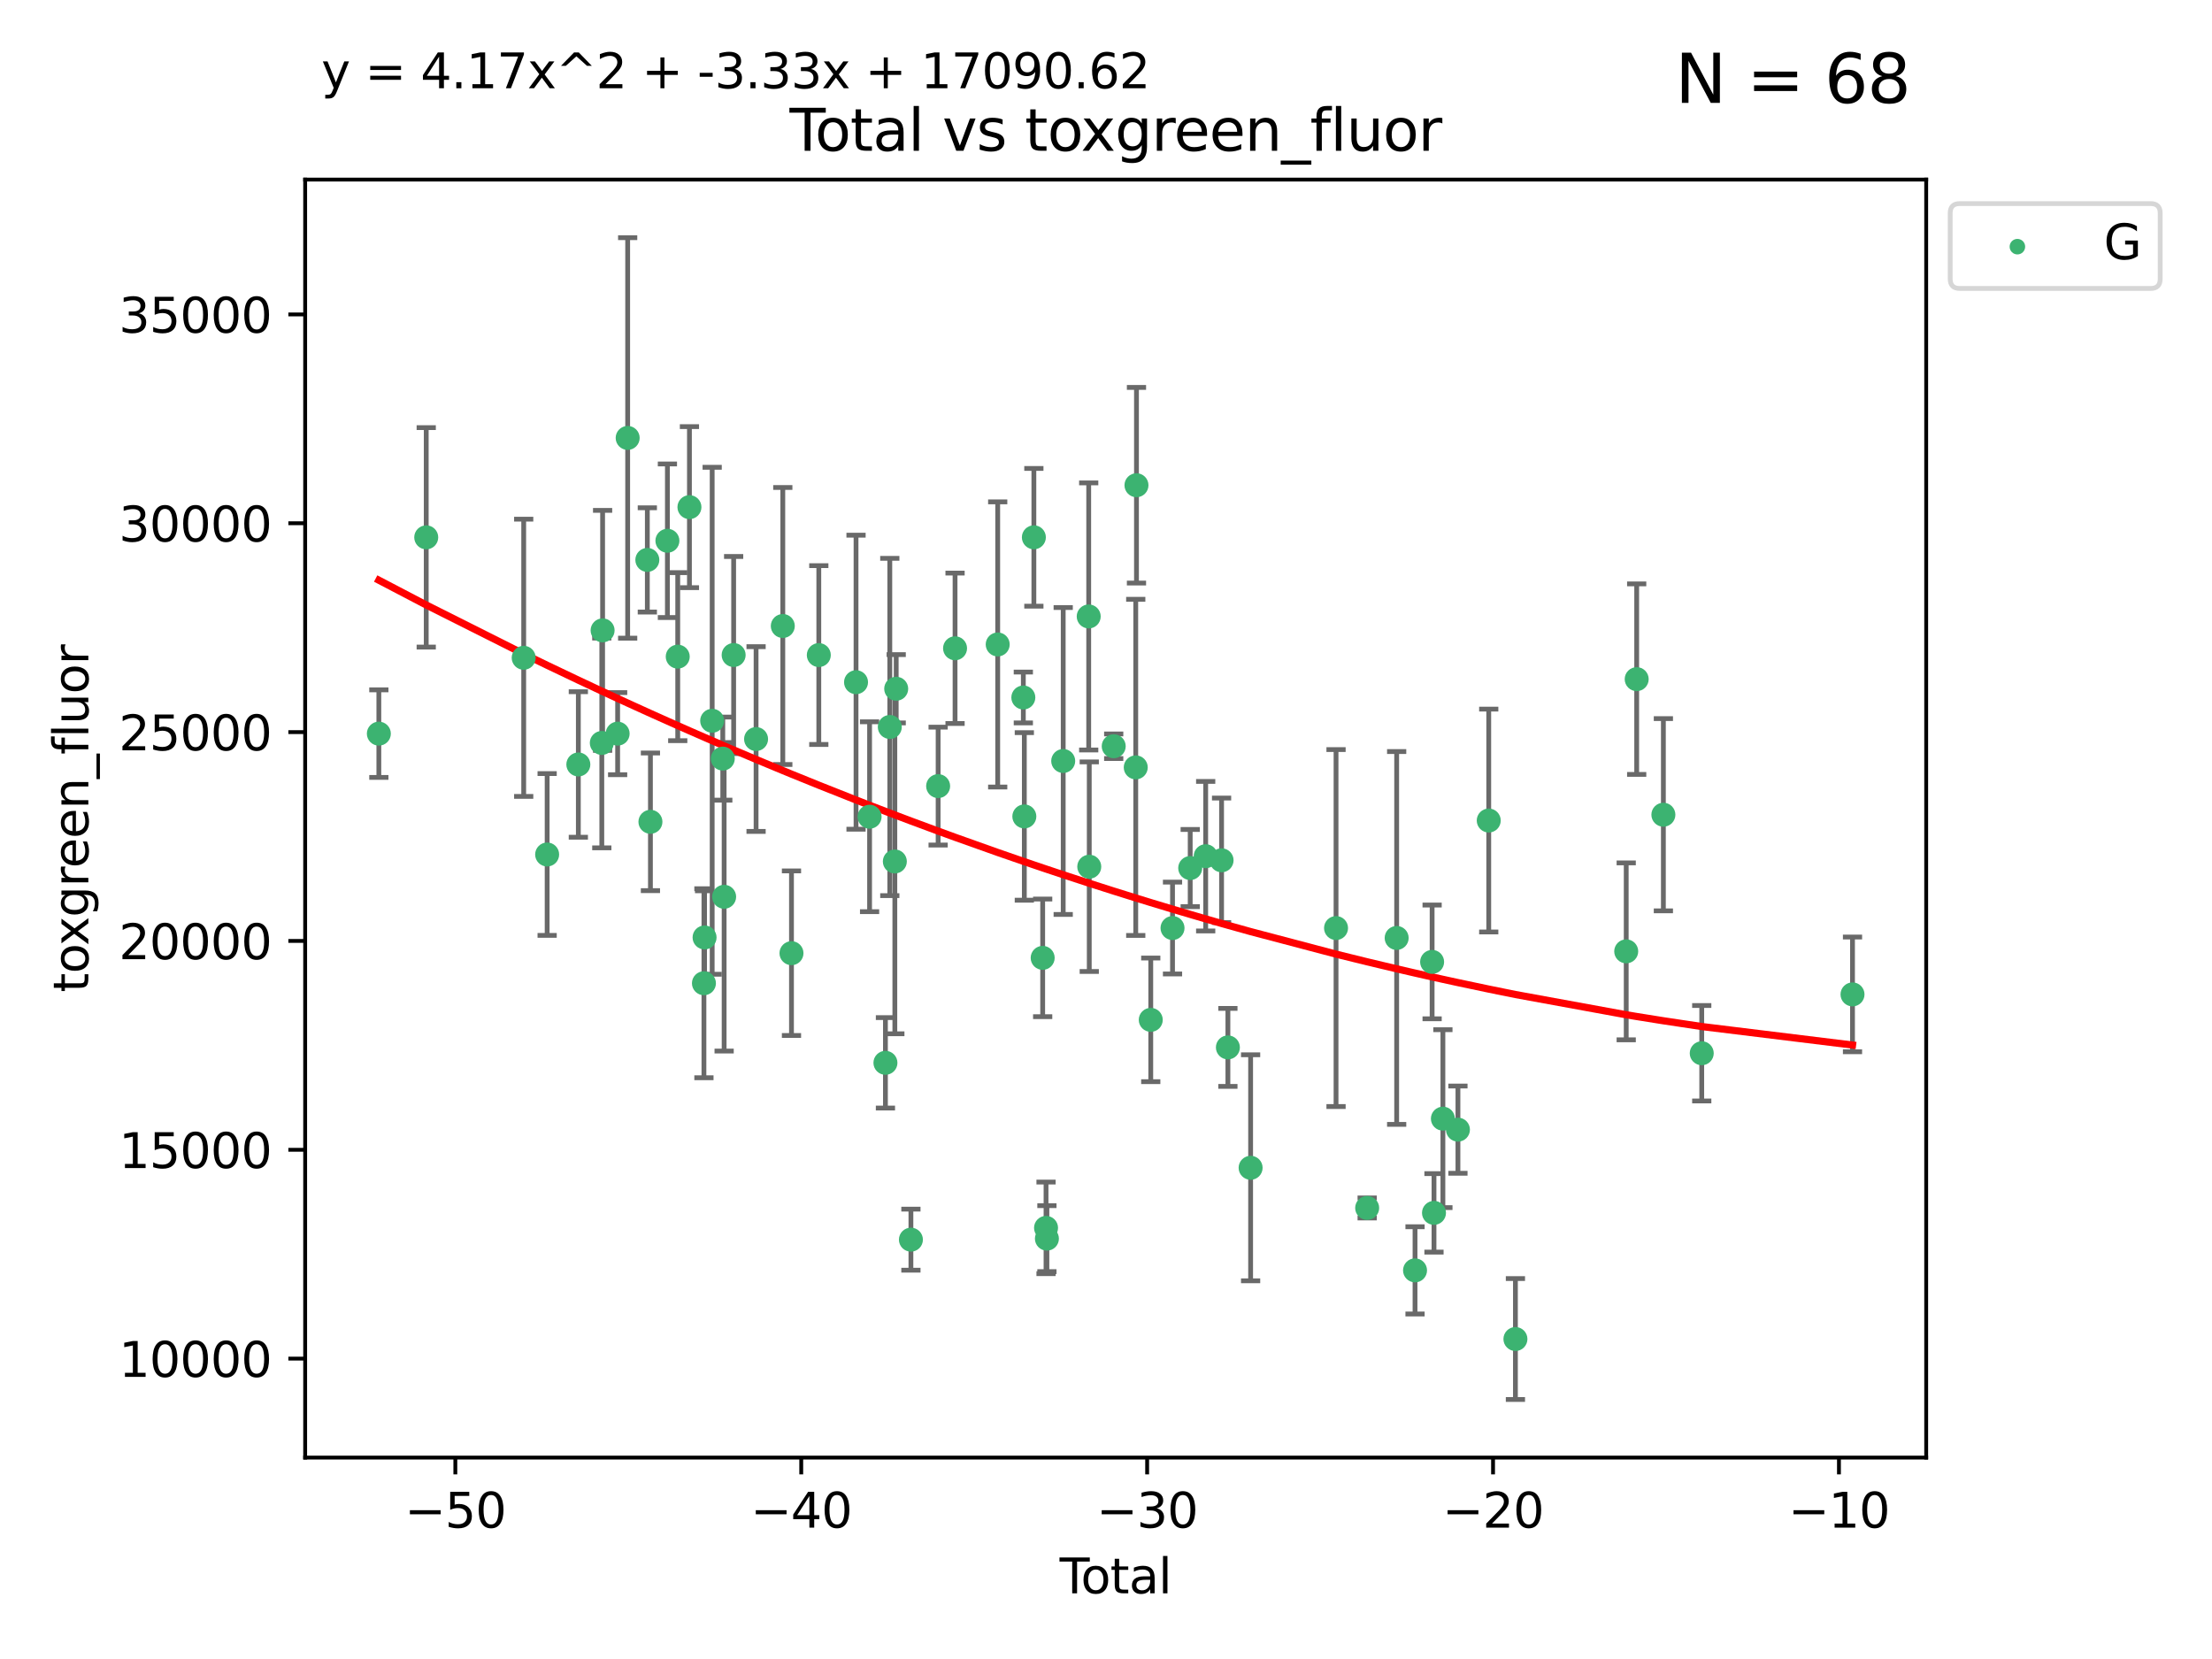 <?xml version="1.0" encoding="utf-8" standalone="no"?>
<!DOCTYPE svg PUBLIC "-//W3C//DTD SVG 1.1//EN"
  "http://www.w3.org/Graphics/SVG/1.1/DTD/svg11.dtd">
<svg xmlns:xlink="http://www.w3.org/1999/xlink" width="460.8pt" height="345.6pt" viewBox="0 0 460.8 345.6" xmlns="http://www.w3.org/2000/svg" version="1.1">
 <defs>
  <style type="text/css">*{stroke-linejoin: round; stroke-linecap: butt}</style>
 </defs>
 <g id="figure_1">
  <g id="patch_1">
   <path d="M 0 345.6 
L 460.8 345.6 
L 460.8 0 
L 0 0 
z
" style="fill: #ffffff"/>
  </g>
  <g id="axes_1">
   <g id="patch_2">
    <path d="M 63.571 303.64 
L 401.26 303.64 
L 401.26 37.411 
L 63.571 37.411 
z
" style="fill: #ffffff"/>
   </g>
   <g id="PathCollection_1">
    <defs>
     <path id="m694f8b6d75" d="M 0 1.118 
C 0.297 1.118 0.581 1 0.791 0.791 
C 1 0.581 1.118 0.297 1.118 0 
C 1.118 -0.297 1 -0.581 0.791 -0.791 
C 0.581 -1 0.297 -1.118 0 -1.118 
C -0.297 -1.118 -0.581 -1 -0.791 -0.791 
C -1 -0.581 -1.118 -0.297 -1.118 0 
C -1.118 0.297 -1 0.581 -0.791 0.791 
C -0.581 1 -0.297 1.118 0 1.118 
z
" style="stroke: #3cb371"/>
    </defs>
    <g clip-path="url(#pf1f7e734bf)">
     <use xlink:href="#m694f8b6d75" x="78.921" y="152.831" style="fill: #3cb371; stroke: #3cb371"/>
     <use xlink:href="#m694f8b6d75" x="88.792" y="111.94" style="fill: #3cb371; stroke: #3cb371"/>
     <use xlink:href="#m694f8b6d75" x="109.096" y="137.03" style="fill: #3cb371; stroke: #3cb371"/>
     <use xlink:href="#m694f8b6d75" x="113.98" y="178.006" style="fill: #3cb371; stroke: #3cb371"/>
     <use xlink:href="#m694f8b6d75" x="120.479" y="159.251" style="fill: #3cb371; stroke: #3cb371"/>
     <use xlink:href="#m694f8b6d75" x="125.367" y="154.77" style="fill: #3cb371; stroke: #3cb371"/>
     <use xlink:href="#m694f8b6d75" x="125.533" y="131.318" style="fill: #3cb371; stroke: #3cb371"/>
     <use xlink:href="#m694f8b6d75" x="128.664" y="152.833" style="fill: #3cb371; stroke: #3cb371"/>
     <use xlink:href="#m694f8b6d75" x="130.755" y="91.228" style="fill: #3cb371; stroke: #3cb371"/>
     <use xlink:href="#m694f8b6d75" x="134.852" y="116.64" style="fill: #3cb371; stroke: #3cb371"/>
     <use xlink:href="#m694f8b6d75" x="135.497" y="171.198" style="fill: #3cb371; stroke: #3cb371"/>
     <use xlink:href="#m694f8b6d75" x="139.033" y="112.649" style="fill: #3cb371; stroke: #3cb371"/>
     <use xlink:href="#m694f8b6d75" x="141.185" y="136.791" style="fill: #3cb371; stroke: #3cb371"/>
     <use xlink:href="#m694f8b6d75" x="143.623" y="105.646" style="fill: #3cb371; stroke: #3cb371"/>
     <use xlink:href="#m694f8b6d75" x="146.642" y="204.827" style="fill: #3cb371; stroke: #3cb371"/>
     <use xlink:href="#m694f8b6d75" x="146.775" y="195.289" style="fill: #3cb371; stroke: #3cb371"/>
     <use xlink:href="#m694f8b6d75" x="148.358" y="150.149" style="fill: #3cb371; stroke: #3cb371"/>
     <use xlink:href="#m694f8b6d75" x="150.568" y="158.032" style="fill: #3cb371; stroke: #3cb371"/>
     <use xlink:href="#m694f8b6d75" x="150.85" y="186.817" style="fill: #3cb371; stroke: #3cb371"/>
     <use xlink:href="#m694f8b6d75" x="152.831" y="136.453" style="fill: #3cb371; stroke: #3cb371"/>
     <use xlink:href="#m694f8b6d75" x="157.504" y="153.958" style="fill: #3cb371; stroke: #3cb371"/>
     <use xlink:href="#m694f8b6d75" x="163.072" y="130.407" style="fill: #3cb371; stroke: #3cb371"/>
     <use xlink:href="#m694f8b6d75" x="164.88" y="198.566" style="fill: #3cb371; stroke: #3cb371"/>
     <use xlink:href="#m694f8b6d75" x="170.572" y="136.462" style="fill: #3cb371; stroke: #3cb371"/>
     <use xlink:href="#m694f8b6d75" x="178.327" y="142.116" style="fill: #3cb371; stroke: #3cb371"/>
     <use xlink:href="#m694f8b6d75" x="181.15" y="170.14" style="fill: #3cb371; stroke: #3cb371"/>
     <use xlink:href="#m694f8b6d75" x="184.453" y="221.405" style="fill: #3cb371; stroke: #3cb371"/>
     <use xlink:href="#m694f8b6d75" x="185.362" y="151.442" style="fill: #3cb371; stroke: #3cb371"/>
     <use xlink:href="#m694f8b6d75" x="186.412" y="179.458" style="fill: #3cb371; stroke: #3cb371"/>
     <use xlink:href="#m694f8b6d75" x="186.695" y="143.48" style="fill: #3cb371; stroke: #3cb371"/>
     <use xlink:href="#m694f8b6d75" x="189.76" y="258.242" style="fill: #3cb371; stroke: #3cb371"/>
     <use xlink:href="#m694f8b6d75" x="195.43" y="163.76" style="fill: #3cb371; stroke: #3cb371"/>
     <use xlink:href="#m694f8b6d75" x="198.955" y="135.05" style="fill: #3cb371; stroke: #3cb371"/>
     <use xlink:href="#m694f8b6d75" x="207.84" y="134.25" style="fill: #3cb371; stroke: #3cb371"/>
     <use xlink:href="#m694f8b6d75" x="213.179" y="145.301" style="fill: #3cb371; stroke: #3cb371"/>
     <use xlink:href="#m694f8b6d75" x="213.387" y="170.076" style="fill: #3cb371; stroke: #3cb371"/>
     <use xlink:href="#m694f8b6d75" x="215.374" y="111.931" style="fill: #3cb371; stroke: #3cb371"/>
     <use xlink:href="#m694f8b6d75" x="217.208" y="199.54" style="fill: #3cb371; stroke: #3cb371"/>
     <use xlink:href="#m694f8b6d75" x="217.909" y="255.788" style="fill: #3cb371; stroke: #3cb371"/>
     <use xlink:href="#m694f8b6d75" x="218.09" y="258.032" style="fill: #3cb371; stroke: #3cb371"/>
     <use xlink:href="#m694f8b6d75" x="221.485" y="158.527" style="fill: #3cb371; stroke: #3cb371"/>
     <use xlink:href="#m694f8b6d75" x="226.798" y="128.416" style="fill: #3cb371; stroke: #3cb371"/>
     <use xlink:href="#m694f8b6d75" x="226.913" y="180.549" style="fill: #3cb371; stroke: #3cb371"/>
     <use xlink:href="#m694f8b6d75" x="232.007" y="155.454" style="fill: #3cb371; stroke: #3cb371"/>
     <use xlink:href="#m694f8b6d75" x="236.597" y="159.86" style="fill: #3cb371; stroke: #3cb371"/>
     <use xlink:href="#m694f8b6d75" x="236.748" y="101.083" style="fill: #3cb371; stroke: #3cb371"/>
     <use xlink:href="#m694f8b6d75" x="239.724" y="212.456" style="fill: #3cb371; stroke: #3cb371"/>
     <use xlink:href="#m694f8b6d75" x="244.258" y="193.327" style="fill: #3cb371; stroke: #3cb371"/>
     <use xlink:href="#m694f8b6d75" x="247.942" y="180.831" style="fill: #3cb371; stroke: #3cb371"/>
     <use xlink:href="#m694f8b6d75" x="251.167" y="178.361" style="fill: #3cb371; stroke: #3cb371"/>
     <use xlink:href="#m694f8b6d75" x="254.476" y="179.216" style="fill: #3cb371; stroke: #3cb371"/>
     <use xlink:href="#m694f8b6d75" x="255.793" y="218.193" style="fill: #3cb371; stroke: #3cb371"/>
     <use xlink:href="#m694f8b6d75" x="260.526" y="243.272" style="fill: #3cb371; stroke: #3cb371"/>
     <use xlink:href="#m694f8b6d75" x="278.321" y="193.331" style="fill: #3cb371; stroke: #3cb371"/>
     <use xlink:href="#m694f8b6d75" x="284.806" y="251.639" style="fill: #3cb371; stroke: #3cb371"/>
     <use xlink:href="#m694f8b6d75" x="290.95" y="195.393" style="fill: #3cb371; stroke: #3cb371"/>
     <use xlink:href="#m694f8b6d75" x="294.777" y="264.641" style="fill: #3cb371; stroke: #3cb371"/>
     <use xlink:href="#m694f8b6d75" x="298.336" y="200.382" style="fill: #3cb371; stroke: #3cb371"/>
     <use xlink:href="#m694f8b6d75" x="298.726" y="252.663" style="fill: #3cb371; stroke: #3cb371"/>
     <use xlink:href="#m694f8b6d75" x="300.582" y="233.036" style="fill: #3cb371; stroke: #3cb371"/>
     <use xlink:href="#m694f8b6d75" x="303.715" y="235.327" style="fill: #3cb371; stroke: #3cb371"/>
     <use xlink:href="#m694f8b6d75" x="310.132" y="170.931" style="fill: #3cb371; stroke: #3cb371"/>
     <use xlink:href="#m694f8b6d75" x="315.691" y="278.942" style="fill: #3cb371; stroke: #3cb371"/>
     <use xlink:href="#m694f8b6d75" x="338.77" y="198.183" style="fill: #3cb371; stroke: #3cb371"/>
     <use xlink:href="#m694f8b6d75" x="340.952" y="141.478" style="fill: #3cb371; stroke: #3cb371"/>
     <use xlink:href="#m694f8b6d75" x="346.513" y="169.722" style="fill: #3cb371; stroke: #3cb371"/>
     <use xlink:href="#m694f8b6d75" x="354.504" y="219.41" style="fill: #3cb371; stroke: #3cb371"/>
     <use xlink:href="#m694f8b6d75" x="385.911" y="207.151" style="fill: #3cb371; stroke: #3cb371"/>
    </g>
   </g>
   <g id="matplotlib.axis_1">
    <g id="xtick_1">
     <g id="line2d_1">
      <defs>
       <path id="mef0ccaebec" d="M 0 0 
L 0 3.5 
" style="stroke: #000000; stroke-width: 0.8"/>
      </defs>
      <g>
       <use xlink:href="#mef0ccaebec" x="94.856" y="303.64" style="stroke: #000000; stroke-width: 0.8"/>
      </g>
     </g>
     <g id="text_1">
      <!-- −50 -->
      <g transform="translate(84.304 318.238)scale(0.1 -0.1)">
       <defs>
        <path id="DejaVuSans-2212" d="M 678 2272 
L 4684 2272 
L 4684 1741 
L 678 1741 
L 678 2272 
z
" transform="scale(0.016)"/>
        <path id="DejaVuSans-35" d="M 691 4666 
L 3169 4666 
L 3169 4134 
L 1269 4134 
L 1269 2991 
Q 1406 3038 1543 3061 
Q 1681 3084 1819 3084 
Q 2600 3084 3056 2656 
Q 3513 2228 3513 1497 
Q 3513 744 3044 326 
Q 2575 -91 1722 -91 
Q 1428 -91 1123 -41 
Q 819 9 494 109 
L 494 744 
Q 775 591 1075 516 
Q 1375 441 1709 441 
Q 2250 441 2565 725 
Q 2881 1009 2881 1497 
Q 2881 1984 2565 2268 
Q 2250 2553 1709 2553 
Q 1456 2553 1204 2497 
Q 953 2441 691 2322 
L 691 4666 
z
" transform="scale(0.016)"/>
        <path id="DejaVuSans-30" d="M 2034 4250 
Q 1547 4250 1301 3770 
Q 1056 3291 1056 2328 
Q 1056 1369 1301 889 
Q 1547 409 2034 409 
Q 2525 409 2770 889 
Q 3016 1369 3016 2328 
Q 3016 3291 2770 3770 
Q 2525 4250 2034 4250 
z
M 2034 4750 
Q 2819 4750 3233 4129 
Q 3647 3509 3647 2328 
Q 3647 1150 3233 529 
Q 2819 -91 2034 -91 
Q 1250 -91 836 529 
Q 422 1150 422 2328 
Q 422 3509 836 4129 
Q 1250 4750 2034 4750 
z
" transform="scale(0.016)"/>
       </defs>
       <use xlink:href="#DejaVuSans-2212"/>
       <use xlink:href="#DejaVuSans-35" x="83.789"/>
       <use xlink:href="#DejaVuSans-30" x="147.412"/>
      </g>
     </g>
    </g>
    <g id="xtick_2">
     <g id="line2d_2">
      <g>
       <use xlink:href="#mef0ccaebec" x="166.914" y="303.64" style="stroke: #000000; stroke-width: 0.8"/>
      </g>
     </g>
     <g id="text_2">
      <!-- −40 -->
      <g transform="translate(156.361 318.238)scale(0.1 -0.1)">
       <defs>
        <path id="DejaVuSans-34" d="M 2419 4116 
L 825 1625 
L 2419 1625 
L 2419 4116 
z
M 2253 4666 
L 3047 4666 
L 3047 1625 
L 3713 1625 
L 3713 1100 
L 3047 1100 
L 3047 0 
L 2419 0 
L 2419 1100 
L 313 1100 
L 313 1709 
L 2253 4666 
z
" transform="scale(0.016)"/>
       </defs>
       <use xlink:href="#DejaVuSans-2212"/>
       <use xlink:href="#DejaVuSans-34" x="83.789"/>
       <use xlink:href="#DejaVuSans-30" x="147.412"/>
      </g>
     </g>
    </g>
    <g id="xtick_3">
     <g id="line2d_3">
      <g>
       <use xlink:href="#mef0ccaebec" x="238.971" y="303.64" style="stroke: #000000; stroke-width: 0.8"/>
      </g>
     </g>
     <g id="text_3">
      <!-- −30 -->
      <g transform="translate(228.419 318.238)scale(0.1 -0.1)">
       <defs>
        <path id="DejaVuSans-33" d="M 2597 2516 
Q 3050 2419 3304 2112 
Q 3559 1806 3559 1356 
Q 3559 666 3084 287 
Q 2609 -91 1734 -91 
Q 1441 -91 1130 -33 
Q 819 25 488 141 
L 488 750 
Q 750 597 1062 519 
Q 1375 441 1716 441 
Q 2309 441 2620 675 
Q 2931 909 2931 1356 
Q 2931 1769 2642 2001 
Q 2353 2234 1838 2234 
L 1294 2234 
L 1294 2753 
L 1863 2753 
Q 2328 2753 2575 2939 
Q 2822 3125 2822 3475 
Q 2822 3834 2567 4026 
Q 2313 4219 1838 4219 
Q 1578 4219 1281 4162 
Q 984 4106 628 3988 
L 628 4550 
Q 988 4650 1302 4700 
Q 1616 4750 1894 4750 
Q 2613 4750 3031 4423 
Q 3450 4097 3450 3541 
Q 3450 3153 3228 2886 
Q 3006 2619 2597 2516 
z
" transform="scale(0.016)"/>
       </defs>
       <use xlink:href="#DejaVuSans-2212"/>
       <use xlink:href="#DejaVuSans-33" x="83.789"/>
       <use xlink:href="#DejaVuSans-30" x="147.412"/>
      </g>
     </g>
    </g>
    <g id="xtick_4">
     <g id="line2d_4">
      <g>
       <use xlink:href="#mef0ccaebec" x="311.029" y="303.64" style="stroke: #000000; stroke-width: 0.8"/>
      </g>
     </g>
     <g id="text_4">
      <!-- −20 -->
      <g transform="translate(300.476 318.238)scale(0.1 -0.1)">
       <defs>
        <path id="DejaVuSans-32" d="M 1228 531 
L 3431 531 
L 3431 0 
L 469 0 
L 469 531 
Q 828 903 1448 1529 
Q 2069 2156 2228 2338 
Q 2531 2678 2651 2914 
Q 2772 3150 2772 3378 
Q 2772 3750 2511 3984 
Q 2250 4219 1831 4219 
Q 1534 4219 1204 4116 
Q 875 4013 500 3803 
L 500 4441 
Q 881 4594 1212 4672 
Q 1544 4750 1819 4750 
Q 2544 4750 2975 4387 
Q 3406 4025 3406 3419 
Q 3406 3131 3298 2873 
Q 3191 2616 2906 2266 
Q 2828 2175 2409 1742 
Q 1991 1309 1228 531 
z
" transform="scale(0.016)"/>
       </defs>
       <use xlink:href="#DejaVuSans-2212"/>
       <use xlink:href="#DejaVuSans-32" x="83.789"/>
       <use xlink:href="#DejaVuSans-30" x="147.412"/>
      </g>
     </g>
    </g>
    <g id="xtick_5">
     <g id="line2d_5">
      <g>
       <use xlink:href="#mef0ccaebec" x="383.086" y="303.64" style="stroke: #000000; stroke-width: 0.8"/>
      </g>
     </g>
     <g id="text_5">
      <!-- −10 -->
      <g transform="translate(372.534 318.238)scale(0.1 -0.1)">
       <defs>
        <path id="DejaVuSans-31" d="M 794 531 
L 1825 531 
L 1825 4091 
L 703 3866 
L 703 4441 
L 1819 4666 
L 2450 4666 
L 2450 531 
L 3481 531 
L 3481 0 
L 794 0 
L 794 531 
z
" transform="scale(0.016)"/>
       </defs>
       <use xlink:href="#DejaVuSans-2212"/>
       <use xlink:href="#DejaVuSans-31" x="83.789"/>
       <use xlink:href="#DejaVuSans-30" x="147.412"/>
      </g>
     </g>
    </g>
    <g id="text_6">
     <!-- Total -->
     <g transform="translate(220.739 331.917)scale(0.1 -0.1)">
      <defs>
       <path id="DejaVuSans-54" d="M -19 4666 
L 3928 4666 
L 3928 4134 
L 2272 4134 
L 2272 0 
L 1638 0 
L 1638 4134 
L -19 4134 
L -19 4666 
z
" transform="scale(0.016)"/>
       <path id="DejaVuSans-6f" d="M 1959 3097 
Q 1497 3097 1228 2736 
Q 959 2375 959 1747 
Q 959 1119 1226 758 
Q 1494 397 1959 397 
Q 2419 397 2687 759 
Q 2956 1122 2956 1747 
Q 2956 2369 2687 2733 
Q 2419 3097 1959 3097 
z
M 1959 3584 
Q 2709 3584 3137 3096 
Q 3566 2609 3566 1747 
Q 3566 888 3137 398 
Q 2709 -91 1959 -91 
Q 1206 -91 779 398 
Q 353 888 353 1747 
Q 353 2609 779 3096 
Q 1206 3584 1959 3584 
z
" transform="scale(0.016)"/>
       <path id="DejaVuSans-74" d="M 1172 4494 
L 1172 3500 
L 2356 3500 
L 2356 3053 
L 1172 3053 
L 1172 1153 
Q 1172 725 1289 603 
Q 1406 481 1766 481 
L 2356 481 
L 2356 0 
L 1766 0 
Q 1100 0 847 248 
Q 594 497 594 1153 
L 594 3053 
L 172 3053 
L 172 3500 
L 594 3500 
L 594 4494 
L 1172 4494 
z
" transform="scale(0.016)"/>
       <path id="DejaVuSans-61" d="M 2194 1759 
Q 1497 1759 1228 1600 
Q 959 1441 959 1056 
Q 959 750 1161 570 
Q 1363 391 1709 391 
Q 2188 391 2477 730 
Q 2766 1069 2766 1631 
L 2766 1759 
L 2194 1759 
z
M 3341 1997 
L 3341 0 
L 2766 0 
L 2766 531 
Q 2569 213 2275 61 
Q 1981 -91 1556 -91 
Q 1019 -91 701 211 
Q 384 513 384 1019 
Q 384 1609 779 1909 
Q 1175 2209 1959 2209 
L 2766 2209 
L 2766 2266 
Q 2766 2663 2505 2880 
Q 2244 3097 1772 3097 
Q 1472 3097 1187 3025 
Q 903 2953 641 2809 
L 641 3341 
Q 956 3463 1253 3523 
Q 1550 3584 1831 3584 
Q 2591 3584 2966 3190 
Q 3341 2797 3341 1997 
z
" transform="scale(0.016)"/>
       <path id="DejaVuSans-6c" d="M 603 4863 
L 1178 4863 
L 1178 0 
L 603 0 
L 603 4863 
z
" transform="scale(0.016)"/>
      </defs>
      <use xlink:href="#DejaVuSans-54"/>
      <use xlink:href="#DejaVuSans-6f" x="44.084"/>
      <use xlink:href="#DejaVuSans-74" x="105.266"/>
      <use xlink:href="#DejaVuSans-61" x="144.475"/>
      <use xlink:href="#DejaVuSans-6c" x="205.754"/>
     </g>
    </g>
   </g>
   <g id="matplotlib.axis_2">
    <g id="ytick_1">
     <g id="line2d_6">
      <defs>
       <path id="m1668cfda01" d="M 0 0 
L -3.5 0 
" style="stroke: #000000; stroke-width: 0.8"/>
      </defs>
      <g>
       <use xlink:href="#m1668cfda01" x="63.571" y="283.028" style="stroke: #000000; stroke-width: 0.8"/>
      </g>
     </g>
     <g id="text_7">
      <!-- 10000 -->
      <g transform="translate(24.759 286.827)scale(0.1 -0.1)">
       <use xlink:href="#DejaVuSans-31"/>
       <use xlink:href="#DejaVuSans-30" x="63.623"/>
       <use xlink:href="#DejaVuSans-30" x="127.246"/>
       <use xlink:href="#DejaVuSans-30" x="190.869"/>
       <use xlink:href="#DejaVuSans-30" x="254.492"/>
      </g>
     </g>
    </g>
    <g id="ytick_2">
     <g id="line2d_7">
      <g>
       <use xlink:href="#m1668cfda01" x="63.571" y="239.522" style="stroke: #000000; stroke-width: 0.8"/>
      </g>
     </g>
     <g id="text_8">
      <!-- 15000 -->
      <g transform="translate(24.759 243.321)scale(0.1 -0.1)">
       <use xlink:href="#DejaVuSans-31"/>
       <use xlink:href="#DejaVuSans-35" x="63.623"/>
       <use xlink:href="#DejaVuSans-30" x="127.246"/>
       <use xlink:href="#DejaVuSans-30" x="190.869"/>
       <use xlink:href="#DejaVuSans-30" x="254.492"/>
      </g>
     </g>
    </g>
    <g id="ytick_3">
     <g id="line2d_8">
      <g>
       <use xlink:href="#m1668cfda01" x="63.571" y="196.016" style="stroke: #000000; stroke-width: 0.8"/>
      </g>
     </g>
     <g id="text_9">
      <!-- 20000 -->
      <g transform="translate(24.759 199.815)scale(0.1 -0.1)">
       <use xlink:href="#DejaVuSans-32"/>
       <use xlink:href="#DejaVuSans-30" x="63.623"/>
       <use xlink:href="#DejaVuSans-30" x="127.246"/>
       <use xlink:href="#DejaVuSans-30" x="190.869"/>
       <use xlink:href="#DejaVuSans-30" x="254.492"/>
      </g>
     </g>
    </g>
    <g id="ytick_4">
     <g id="line2d_9">
      <g>
       <use xlink:href="#m1668cfda01" x="63.571" y="152.51" style="stroke: #000000; stroke-width: 0.8"/>
      </g>
     </g>
     <g id="text_10">
      <!-- 25000 -->
      <g transform="translate(24.759 156.309)scale(0.1 -0.1)">
       <use xlink:href="#DejaVuSans-32"/>
       <use xlink:href="#DejaVuSans-35" x="63.623"/>
       <use xlink:href="#DejaVuSans-30" x="127.246"/>
       <use xlink:href="#DejaVuSans-30" x="190.869"/>
       <use xlink:href="#DejaVuSans-30" x="254.492"/>
      </g>
     </g>
    </g>
    <g id="ytick_5">
     <g id="line2d_10">
      <g>
       <use xlink:href="#m1668cfda01" x="63.571" y="109.004" style="stroke: #000000; stroke-width: 0.8"/>
      </g>
     </g>
     <g id="text_11">
      <!-- 30000 -->
      <g transform="translate(24.759 112.803)scale(0.1 -0.1)">
       <use xlink:href="#DejaVuSans-33"/>
       <use xlink:href="#DejaVuSans-30" x="63.623"/>
       <use xlink:href="#DejaVuSans-30" x="127.246"/>
       <use xlink:href="#DejaVuSans-30" x="190.869"/>
       <use xlink:href="#DejaVuSans-30" x="254.492"/>
      </g>
     </g>
    </g>
    <g id="ytick_6">
     <g id="line2d_11">
      <g>
       <use xlink:href="#m1668cfda01" x="63.571" y="65.498" style="stroke: #000000; stroke-width: 0.8"/>
      </g>
     </g>
     <g id="text_12">
      <!-- 35000 -->
      <g transform="translate(24.759 69.297)scale(0.1 -0.1)">
       <use xlink:href="#DejaVuSans-33"/>
       <use xlink:href="#DejaVuSans-35" x="63.623"/>
       <use xlink:href="#DejaVuSans-30" x="127.246"/>
       <use xlink:href="#DejaVuSans-30" x="190.869"/>
       <use xlink:href="#DejaVuSans-30" x="254.492"/>
      </g>
     </g>
    </g>
    <g id="text_13">
     <!-- toxgreen_fluor -->
     <g transform="translate(18.401 206.72)rotate(-90)scale(0.1 -0.1)">
      <defs>
       <path id="DejaVuSans-78" d="M 3513 3500 
L 2247 1797 
L 3578 0 
L 2900 0 
L 1881 1375 
L 863 0 
L 184 0 
L 1544 1831 
L 300 3500 
L 978 3500 
L 1906 2253 
L 2834 3500 
L 3513 3500 
z
" transform="scale(0.016)"/>
       <path id="DejaVuSans-67" d="M 2906 1791 
Q 2906 2416 2648 2759 
Q 2391 3103 1925 3103 
Q 1463 3103 1205 2759 
Q 947 2416 947 1791 
Q 947 1169 1205 825 
Q 1463 481 1925 481 
Q 2391 481 2648 825 
Q 2906 1169 2906 1791 
z
M 3481 434 
Q 3481 -459 3084 -895 
Q 2688 -1331 1869 -1331 
Q 1566 -1331 1297 -1286 
Q 1028 -1241 775 -1147 
L 775 -588 
Q 1028 -725 1275 -790 
Q 1522 -856 1778 -856 
Q 2344 -856 2625 -561 
Q 2906 -266 2906 331 
L 2906 616 
Q 2728 306 2450 153 
Q 2172 0 1784 0 
Q 1141 0 747 490 
Q 353 981 353 1791 
Q 353 2603 747 3093 
Q 1141 3584 1784 3584 
Q 2172 3584 2450 3431 
Q 2728 3278 2906 2969 
L 2906 3500 
L 3481 3500 
L 3481 434 
z
" transform="scale(0.016)"/>
       <path id="DejaVuSans-72" d="M 2631 2963 
Q 2534 3019 2420 3045 
Q 2306 3072 2169 3072 
Q 1681 3072 1420 2755 
Q 1159 2438 1159 1844 
L 1159 0 
L 581 0 
L 581 3500 
L 1159 3500 
L 1159 2956 
Q 1341 3275 1631 3429 
Q 1922 3584 2338 3584 
Q 2397 3584 2469 3576 
Q 2541 3569 2628 3553 
L 2631 2963 
z
" transform="scale(0.016)"/>
       <path id="DejaVuSans-65" d="M 3597 1894 
L 3597 1613 
L 953 1613 
Q 991 1019 1311 708 
Q 1631 397 2203 397 
Q 2534 397 2845 478 
Q 3156 559 3463 722 
L 3463 178 
Q 3153 47 2828 -22 
Q 2503 -91 2169 -91 
Q 1331 -91 842 396 
Q 353 884 353 1716 
Q 353 2575 817 3079 
Q 1281 3584 2069 3584 
Q 2775 3584 3186 3129 
Q 3597 2675 3597 1894 
z
M 3022 2063 
Q 3016 2534 2758 2815 
Q 2500 3097 2075 3097 
Q 1594 3097 1305 2825 
Q 1016 2553 972 2059 
L 3022 2063 
z
" transform="scale(0.016)"/>
       <path id="DejaVuSans-6e" d="M 3513 2113 
L 3513 0 
L 2938 0 
L 2938 2094 
Q 2938 2591 2744 2837 
Q 2550 3084 2163 3084 
Q 1697 3084 1428 2787 
Q 1159 2491 1159 1978 
L 1159 0 
L 581 0 
L 581 3500 
L 1159 3500 
L 1159 2956 
Q 1366 3272 1645 3428 
Q 1925 3584 2291 3584 
Q 2894 3584 3203 3211 
Q 3513 2838 3513 2113 
z
" transform="scale(0.016)"/>
       <path id="DejaVuSans-5f" d="M 3263 -1063 
L 3263 -1509 
L -63 -1509 
L -63 -1063 
L 3263 -1063 
z
" transform="scale(0.016)"/>
       <path id="DejaVuSans-66" d="M 2375 4863 
L 2375 4384 
L 1825 4384 
Q 1516 4384 1395 4259 
Q 1275 4134 1275 3809 
L 1275 3500 
L 2222 3500 
L 2222 3053 
L 1275 3053 
L 1275 0 
L 697 0 
L 697 3053 
L 147 3053 
L 147 3500 
L 697 3500 
L 697 3744 
Q 697 4328 969 4595 
Q 1241 4863 1831 4863 
L 2375 4863 
z
" transform="scale(0.016)"/>
       <path id="DejaVuSans-75" d="M 544 1381 
L 544 3500 
L 1119 3500 
L 1119 1403 
Q 1119 906 1312 657 
Q 1506 409 1894 409 
Q 2359 409 2629 706 
Q 2900 1003 2900 1516 
L 2900 3500 
L 3475 3500 
L 3475 0 
L 2900 0 
L 2900 538 
Q 2691 219 2414 64 
Q 2138 -91 1772 -91 
Q 1169 -91 856 284 
Q 544 659 544 1381 
z
M 1991 3584 
L 1991 3584 
z
" transform="scale(0.016)"/>
      </defs>
      <use xlink:href="#DejaVuSans-74"/>
      <use xlink:href="#DejaVuSans-6f" x="39.209"/>
      <use xlink:href="#DejaVuSans-78" x="97.266"/>
      <use xlink:href="#DejaVuSans-67" x="156.445"/>
      <use xlink:href="#DejaVuSans-72" x="219.922"/>
      <use xlink:href="#DejaVuSans-65" x="258.785"/>
      <use xlink:href="#DejaVuSans-65" x="320.309"/>
      <use xlink:href="#DejaVuSans-6e" x="381.832"/>
      <use xlink:href="#DejaVuSans-5f" x="445.211"/>
      <use xlink:href="#DejaVuSans-66" x="495.211"/>
      <use xlink:href="#DejaVuSans-6c" x="530.416"/>
      <use xlink:href="#DejaVuSans-75" x="558.199"/>
      <use xlink:href="#DejaVuSans-6f" x="621.578"/>
      <use xlink:href="#DejaVuSans-72" x="682.76"/>
     </g>
    </g>
   </g>
   <g id="LineCollection_1">
    <path d="M 78.921 161.953 
L 78.921 143.71 
" clip-path="url(#pf1f7e734bf)" style="fill: none; stroke: #696969"/>
    <path d="M 88.792 134.8 
L 88.792 89.08 
" clip-path="url(#pf1f7e734bf)" style="fill: none; stroke: #696969"/>
    <path d="M 109.096 165.903 
L 109.096 108.156 
" clip-path="url(#pf1f7e734bf)" style="fill: none; stroke: #696969"/>
    <path d="M 113.98 194.856 
L 113.98 161.155 
" clip-path="url(#pf1f7e734bf)" style="fill: none; stroke: #696969"/>
    <path d="M 120.479 174.406 
L 120.479 144.095 
" clip-path="url(#pf1f7e734bf)" style="fill: none; stroke: #696969"/>
    <path d="M 125.367 176.622 
L 125.367 132.919 
" clip-path="url(#pf1f7e734bf)" style="fill: none; stroke: #696969"/>
    <path d="M 125.533 156.317 
L 125.533 106.319 
" clip-path="url(#pf1f7e734bf)" style="fill: none; stroke: #696969"/>
    <path d="M 128.664 161.387 
L 128.664 144.28 
" clip-path="url(#pf1f7e734bf)" style="fill: none; stroke: #696969"/>
    <path d="M 130.755 132.943 
L 130.755 49.513 
" clip-path="url(#pf1f7e734bf)" style="fill: none; stroke: #696969"/>
    <path d="M 134.852 127.5 
L 134.852 105.78 
" clip-path="url(#pf1f7e734bf)" style="fill: none; stroke: #696969"/>
    <path d="M 135.497 185.536 
L 135.497 156.86 
" clip-path="url(#pf1f7e734bf)" style="fill: none; stroke: #696969"/>
    <path d="M 139.033 128.644 
L 139.033 96.654 
" clip-path="url(#pf1f7e734bf)" style="fill: none; stroke: #696969"/>
    <path d="M 141.185 154.292 
L 141.185 119.29 
" clip-path="url(#pf1f7e734bf)" style="fill: none; stroke: #696969"/>
    <path d="M 143.623 122.422 
L 143.623 88.869 
" clip-path="url(#pf1f7e734bf)" style="fill: none; stroke: #696969"/>
    <path d="M 146.642 224.513 
L 146.642 185.14 
" clip-path="url(#pf1f7e734bf)" style="fill: none; stroke: #696969"/>
    <path d="M 146.775 205.012 
L 146.775 185.566 
" clip-path="url(#pf1f7e734bf)" style="fill: none; stroke: #696969"/>
    <path d="M 148.358 202.952 
L 148.358 97.347 
" clip-path="url(#pf1f7e734bf)" style="fill: none; stroke: #696969"/>
    <path d="M 150.568 166.688 
L 150.568 149.376 
" clip-path="url(#pf1f7e734bf)" style="fill: none; stroke: #696969"/>
    <path d="M 150.85 218.95 
L 150.85 154.683 
" clip-path="url(#pf1f7e734bf)" style="fill: none; stroke: #696969"/>
    <path d="M 152.831 156.982 
L 152.831 115.925 
" clip-path="url(#pf1f7e734bf)" style="fill: none; stroke: #696969"/>
    <path d="M 157.504 173.2 
L 157.504 134.715 
" clip-path="url(#pf1f7e734bf)" style="fill: none; stroke: #696969"/>
    <path d="M 163.072 159.261 
L 163.072 101.553 
" clip-path="url(#pf1f7e734bf)" style="fill: none; stroke: #696969"/>
    <path d="M 164.88 215.708 
L 164.88 181.424 
" clip-path="url(#pf1f7e734bf)" style="fill: none; stroke: #696969"/>
    <path d="M 170.572 155.088 
L 170.572 117.836 
" clip-path="url(#pf1f7e734bf)" style="fill: none; stroke: #696969"/>
    <path d="M 178.327 172.742 
L 178.327 111.489 
" clip-path="url(#pf1f7e734bf)" style="fill: none; stroke: #696969"/>
    <path d="M 181.15 189.921 
L 181.15 150.359 
" clip-path="url(#pf1f7e734bf)" style="fill: none; stroke: #696969"/>
    <path d="M 184.453 230.822 
L 184.453 211.988 
" clip-path="url(#pf1f7e734bf)" style="fill: none; stroke: #696969"/>
    <path d="M 185.362 186.572 
L 185.362 116.312 
" clip-path="url(#pf1f7e734bf)" style="fill: none; stroke: #696969"/>
    <path d="M 186.412 215.353 
L 186.412 143.562 
" clip-path="url(#pf1f7e734bf)" style="fill: none; stroke: #696969"/>
    <path d="M 186.695 150.594 
L 186.695 136.367 
" clip-path="url(#pf1f7e734bf)" style="fill: none; stroke: #696969"/>
    <path d="M 189.76 264.601 
L 189.76 251.884 
" clip-path="url(#pf1f7e734bf)" style="fill: none; stroke: #696969"/>
    <path d="M 195.43 176.038 
L 195.43 151.481 
" clip-path="url(#pf1f7e734bf)" style="fill: none; stroke: #696969"/>
    <path d="M 198.955 150.72 
L 198.955 119.38 
" clip-path="url(#pf1f7e734bf)" style="fill: none; stroke: #696969"/>
    <path d="M 207.84 163.953 
L 207.84 104.546 
" clip-path="url(#pf1f7e734bf)" style="fill: none; stroke: #696969"/>
    <path d="M 213.179 150.595 
L 213.179 140.006 
" clip-path="url(#pf1f7e734bf)" style="fill: none; stroke: #696969"/>
    <path d="M 213.387 187.529 
L 213.387 152.624 
" clip-path="url(#pf1f7e734bf)" style="fill: none; stroke: #696969"/>
    <path d="M 215.374 126.278 
L 215.374 97.583 
" clip-path="url(#pf1f7e734bf)" style="fill: none; stroke: #696969"/>
    <path d="M 217.208 211.789 
L 217.208 187.291 
" clip-path="url(#pf1f7e734bf)" style="fill: none; stroke: #696969"/>
    <path d="M 217.909 265.331 
L 217.909 246.245 
" clip-path="url(#pf1f7e734bf)" style="fill: none; stroke: #696969"/>
    <path d="M 218.09 264.904 
L 218.09 251.16 
" clip-path="url(#pf1f7e734bf)" style="fill: none; stroke: #696969"/>
    <path d="M 221.485 190.492 
L 221.485 126.563 
" clip-path="url(#pf1f7e734bf)" style="fill: none; stroke: #696969"/>
    <path d="M 226.798 156.235 
L 226.798 100.597 
" clip-path="url(#pf1f7e734bf)" style="fill: none; stroke: #696969"/>
    <path d="M 226.913 202.379 
L 226.913 158.719 
" clip-path="url(#pf1f7e734bf)" style="fill: none; stroke: #696969"/>
    <path d="M 232.007 158.017 
L 232.007 152.891 
" clip-path="url(#pf1f7e734bf)" style="fill: none; stroke: #696969"/>
    <path d="M 236.597 194.873 
L 236.597 124.848 
" clip-path="url(#pf1f7e734bf)" style="fill: none; stroke: #696969"/>
    <path d="M 236.748 121.457 
L 236.748 80.709 
" clip-path="url(#pf1f7e734bf)" style="fill: none; stroke: #696969"/>
    <path d="M 239.724 225.335 
L 239.724 199.578 
" clip-path="url(#pf1f7e734bf)" style="fill: none; stroke: #696969"/>
    <path d="M 244.258 202.896 
L 244.258 183.757 
" clip-path="url(#pf1f7e734bf)" style="fill: none; stroke: #696969"/>
    <path d="M 247.942 188.865 
L 247.942 172.796 
" clip-path="url(#pf1f7e734bf)" style="fill: none; stroke: #696969"/>
    <path d="M 251.167 193.938 
L 251.167 162.784 
" clip-path="url(#pf1f7e734bf)" style="fill: none; stroke: #696969"/>
    <path d="M 254.476 192.179 
L 254.476 166.254 
" clip-path="url(#pf1f7e734bf)" style="fill: none; stroke: #696969"/>
    <path d="M 255.793 226.317 
L 255.793 210.069 
" clip-path="url(#pf1f7e734bf)" style="fill: none; stroke: #696969"/>
    <path d="M 260.526 266.816 
L 260.526 219.728 
" clip-path="url(#pf1f7e734bf)" style="fill: none; stroke: #696969"/>
    <path d="M 278.321 230.51 
L 278.321 156.153 
" clip-path="url(#pf1f7e734bf)" style="fill: none; stroke: #696969"/>
    <path d="M 284.806 253.727 
L 284.806 249.552 
" clip-path="url(#pf1f7e734bf)" style="fill: none; stroke: #696969"/>
    <path d="M 290.95 234.224 
L 290.95 156.561 
" clip-path="url(#pf1f7e734bf)" style="fill: none; stroke: #696969"/>
    <path d="M 294.777 273.728 
L 294.777 255.554 
" clip-path="url(#pf1f7e734bf)" style="fill: none; stroke: #696969"/>
    <path d="M 298.336 212.229 
L 298.336 188.535 
" clip-path="url(#pf1f7e734bf)" style="fill: none; stroke: #696969"/>
    <path d="M 298.726 260.839 
L 298.726 244.488 
" clip-path="url(#pf1f7e734bf)" style="fill: none; stroke: #696969"/>
    <path d="M 300.582 251.562 
L 300.582 214.509 
" clip-path="url(#pf1f7e734bf)" style="fill: none; stroke: #696969"/>
    <path d="M 303.715 244.412 
L 303.715 226.241 
" clip-path="url(#pf1f7e734bf)" style="fill: none; stroke: #696969"/>
    <path d="M 310.132 194.143 
L 310.132 147.719 
" clip-path="url(#pf1f7e734bf)" style="fill: none; stroke: #696969"/>
    <path d="M 315.691 291.539 
L 315.691 266.346 
" clip-path="url(#pf1f7e734bf)" style="fill: none; stroke: #696969"/>
    <path d="M 338.77 216.613 
L 338.77 179.752 
" clip-path="url(#pf1f7e734bf)" style="fill: none; stroke: #696969"/>
    <path d="M 340.952 161.323 
L 340.952 121.633 
" clip-path="url(#pf1f7e734bf)" style="fill: none; stroke: #696969"/>
    <path d="M 346.513 189.749 
L 346.513 149.696 
" clip-path="url(#pf1f7e734bf)" style="fill: none; stroke: #696969"/>
    <path d="M 354.504 229.35 
L 354.504 209.47 
" clip-path="url(#pf1f7e734bf)" style="fill: none; stroke: #696969"/>
    <path d="M 385.911 219.104 
L 385.911 195.199 
" clip-path="url(#pf1f7e734bf)" style="fill: none; stroke: #696969"/>
   </g>
   <g id="line2d_12">
    <defs>
     <path id="m0d3c279549" d="M 2 0 
L -2 -0 
" style="stroke: #696969"/>
    </defs>
    <g clip-path="url(#pf1f7e734bf)">
     <use xlink:href="#m0d3c279549" x="78.921" y="161.953" style="fill: #696969; stroke: #696969"/>
     <use xlink:href="#m0d3c279549" x="88.792" y="134.8" style="fill: #696969; stroke: #696969"/>
     <use xlink:href="#m0d3c279549" x="109.096" y="165.903" style="fill: #696969; stroke: #696969"/>
     <use xlink:href="#m0d3c279549" x="113.98" y="194.856" style="fill: #696969; stroke: #696969"/>
     <use xlink:href="#m0d3c279549" x="120.479" y="174.406" style="fill: #696969; stroke: #696969"/>
     <use xlink:href="#m0d3c279549" x="125.367" y="176.622" style="fill: #696969; stroke: #696969"/>
     <use xlink:href="#m0d3c279549" x="125.533" y="156.317" style="fill: #696969; stroke: #696969"/>
     <use xlink:href="#m0d3c279549" x="128.664" y="161.387" style="fill: #696969; stroke: #696969"/>
     <use xlink:href="#m0d3c279549" x="130.755" y="132.943" style="fill: #696969; stroke: #696969"/>
     <use xlink:href="#m0d3c279549" x="134.852" y="127.5" style="fill: #696969; stroke: #696969"/>
     <use xlink:href="#m0d3c279549" x="135.497" y="185.536" style="fill: #696969; stroke: #696969"/>
     <use xlink:href="#m0d3c279549" x="139.033" y="128.644" style="fill: #696969; stroke: #696969"/>
     <use xlink:href="#m0d3c279549" x="141.185" y="154.292" style="fill: #696969; stroke: #696969"/>
     <use xlink:href="#m0d3c279549" x="143.623" y="122.422" style="fill: #696969; stroke: #696969"/>
     <use xlink:href="#m0d3c279549" x="146.642" y="224.513" style="fill: #696969; stroke: #696969"/>
     <use xlink:href="#m0d3c279549" x="146.775" y="205.012" style="fill: #696969; stroke: #696969"/>
     <use xlink:href="#m0d3c279549" x="148.358" y="202.952" style="fill: #696969; stroke: #696969"/>
     <use xlink:href="#m0d3c279549" x="150.568" y="166.688" style="fill: #696969; stroke: #696969"/>
     <use xlink:href="#m0d3c279549" x="150.85" y="218.95" style="fill: #696969; stroke: #696969"/>
     <use xlink:href="#m0d3c279549" x="152.831" y="156.982" style="fill: #696969; stroke: #696969"/>
     <use xlink:href="#m0d3c279549" x="157.504" y="173.2" style="fill: #696969; stroke: #696969"/>
     <use xlink:href="#m0d3c279549" x="163.072" y="159.261" style="fill: #696969; stroke: #696969"/>
     <use xlink:href="#m0d3c279549" x="164.88" y="215.708" style="fill: #696969; stroke: #696969"/>
     <use xlink:href="#m0d3c279549" x="170.572" y="155.088" style="fill: #696969; stroke: #696969"/>
     <use xlink:href="#m0d3c279549" x="178.327" y="172.742" style="fill: #696969; stroke: #696969"/>
     <use xlink:href="#m0d3c279549" x="181.15" y="189.921" style="fill: #696969; stroke: #696969"/>
     <use xlink:href="#m0d3c279549" x="184.453" y="230.822" style="fill: #696969; stroke: #696969"/>
     <use xlink:href="#m0d3c279549" x="185.362" y="186.572" style="fill: #696969; stroke: #696969"/>
     <use xlink:href="#m0d3c279549" x="186.412" y="215.353" style="fill: #696969; stroke: #696969"/>
     <use xlink:href="#m0d3c279549" x="186.695" y="150.594" style="fill: #696969; stroke: #696969"/>
     <use xlink:href="#m0d3c279549" x="189.76" y="264.601" style="fill: #696969; stroke: #696969"/>
     <use xlink:href="#m0d3c279549" x="195.43" y="176.038" style="fill: #696969; stroke: #696969"/>
     <use xlink:href="#m0d3c279549" x="198.955" y="150.72" style="fill: #696969; stroke: #696969"/>
     <use xlink:href="#m0d3c279549" x="207.84" y="163.953" style="fill: #696969; stroke: #696969"/>
     <use xlink:href="#m0d3c279549" x="213.179" y="150.595" style="fill: #696969; stroke: #696969"/>
     <use xlink:href="#m0d3c279549" x="213.387" y="187.529" style="fill: #696969; stroke: #696969"/>
     <use xlink:href="#m0d3c279549" x="215.374" y="126.278" style="fill: #696969; stroke: #696969"/>
     <use xlink:href="#m0d3c279549" x="217.208" y="211.789" style="fill: #696969; stroke: #696969"/>
     <use xlink:href="#m0d3c279549" x="217.909" y="265.331" style="fill: #696969; stroke: #696969"/>
     <use xlink:href="#m0d3c279549" x="218.09" y="264.904" style="fill: #696969; stroke: #696969"/>
     <use xlink:href="#m0d3c279549" x="221.485" y="190.492" style="fill: #696969; stroke: #696969"/>
     <use xlink:href="#m0d3c279549" x="226.798" y="156.235" style="fill: #696969; stroke: #696969"/>
     <use xlink:href="#m0d3c279549" x="226.913" y="202.379" style="fill: #696969; stroke: #696969"/>
     <use xlink:href="#m0d3c279549" x="232.007" y="158.017" style="fill: #696969; stroke: #696969"/>
     <use xlink:href="#m0d3c279549" x="236.597" y="194.873" style="fill: #696969; stroke: #696969"/>
     <use xlink:href="#m0d3c279549" x="236.748" y="121.457" style="fill: #696969; stroke: #696969"/>
     <use xlink:href="#m0d3c279549" x="239.724" y="225.335" style="fill: #696969; stroke: #696969"/>
     <use xlink:href="#m0d3c279549" x="244.258" y="202.896" style="fill: #696969; stroke: #696969"/>
     <use xlink:href="#m0d3c279549" x="247.942" y="188.865" style="fill: #696969; stroke: #696969"/>
     <use xlink:href="#m0d3c279549" x="251.167" y="193.938" style="fill: #696969; stroke: #696969"/>
     <use xlink:href="#m0d3c279549" x="254.476" y="192.179" style="fill: #696969; stroke: #696969"/>
     <use xlink:href="#m0d3c279549" x="255.793" y="226.317" style="fill: #696969; stroke: #696969"/>
     <use xlink:href="#m0d3c279549" x="260.526" y="266.816" style="fill: #696969; stroke: #696969"/>
     <use xlink:href="#m0d3c279549" x="278.321" y="230.51" style="fill: #696969; stroke: #696969"/>
     <use xlink:href="#m0d3c279549" x="284.806" y="253.727" style="fill: #696969; stroke: #696969"/>
     <use xlink:href="#m0d3c279549" x="290.95" y="234.224" style="fill: #696969; stroke: #696969"/>
     <use xlink:href="#m0d3c279549" x="294.777" y="273.728" style="fill: #696969; stroke: #696969"/>
     <use xlink:href="#m0d3c279549" x="298.336" y="212.229" style="fill: #696969; stroke: #696969"/>
     <use xlink:href="#m0d3c279549" x="298.726" y="260.839" style="fill: #696969; stroke: #696969"/>
     <use xlink:href="#m0d3c279549" x="300.582" y="251.562" style="fill: #696969; stroke: #696969"/>
     <use xlink:href="#m0d3c279549" x="303.715" y="244.412" style="fill: #696969; stroke: #696969"/>
     <use xlink:href="#m0d3c279549" x="310.132" y="194.143" style="fill: #696969; stroke: #696969"/>
     <use xlink:href="#m0d3c279549" x="315.691" y="291.539" style="fill: #696969; stroke: #696969"/>
     <use xlink:href="#m0d3c279549" x="338.77" y="216.613" style="fill: #696969; stroke: #696969"/>
     <use xlink:href="#m0d3c279549" x="340.952" y="161.323" style="fill: #696969; stroke: #696969"/>
     <use xlink:href="#m0d3c279549" x="346.513" y="189.749" style="fill: #696969; stroke: #696969"/>
     <use xlink:href="#m0d3c279549" x="354.504" y="229.35" style="fill: #696969; stroke: #696969"/>
     <use xlink:href="#m0d3c279549" x="385.911" y="219.104" style="fill: #696969; stroke: #696969"/>
    </g>
   </g>
   <g id="line2d_13">
    <g clip-path="url(#pf1f7e734bf)">
     <use xlink:href="#m0d3c279549" x="78.921" y="143.71" style="fill: #696969; stroke: #696969"/>
     <use xlink:href="#m0d3c279549" x="88.792" y="89.08" style="fill: #696969; stroke: #696969"/>
     <use xlink:href="#m0d3c279549" x="109.096" y="108.156" style="fill: #696969; stroke: #696969"/>
     <use xlink:href="#m0d3c279549" x="113.98" y="161.155" style="fill: #696969; stroke: #696969"/>
     <use xlink:href="#m0d3c279549" x="120.479" y="144.095" style="fill: #696969; stroke: #696969"/>
     <use xlink:href="#m0d3c279549" x="125.367" y="132.919" style="fill: #696969; stroke: #696969"/>
     <use xlink:href="#m0d3c279549" x="125.533" y="106.319" style="fill: #696969; stroke: #696969"/>
     <use xlink:href="#m0d3c279549" x="128.664" y="144.28" style="fill: #696969; stroke: #696969"/>
     <use xlink:href="#m0d3c279549" x="130.755" y="49.513" style="fill: #696969; stroke: #696969"/>
     <use xlink:href="#m0d3c279549" x="134.852" y="105.78" style="fill: #696969; stroke: #696969"/>
     <use xlink:href="#m0d3c279549" x="135.497" y="156.86" style="fill: #696969; stroke: #696969"/>
     <use xlink:href="#m0d3c279549" x="139.033" y="96.654" style="fill: #696969; stroke: #696969"/>
     <use xlink:href="#m0d3c279549" x="141.185" y="119.29" style="fill: #696969; stroke: #696969"/>
     <use xlink:href="#m0d3c279549" x="143.623" y="88.869" style="fill: #696969; stroke: #696969"/>
     <use xlink:href="#m0d3c279549" x="146.642" y="185.14" style="fill: #696969; stroke: #696969"/>
     <use xlink:href="#m0d3c279549" x="146.775" y="185.566" style="fill: #696969; stroke: #696969"/>
     <use xlink:href="#m0d3c279549" x="148.358" y="97.347" style="fill: #696969; stroke: #696969"/>
     <use xlink:href="#m0d3c279549" x="150.568" y="149.376" style="fill: #696969; stroke: #696969"/>
     <use xlink:href="#m0d3c279549" x="150.85" y="154.683" style="fill: #696969; stroke: #696969"/>
     <use xlink:href="#m0d3c279549" x="152.831" y="115.925" style="fill: #696969; stroke: #696969"/>
     <use xlink:href="#m0d3c279549" x="157.504" y="134.715" style="fill: #696969; stroke: #696969"/>
     <use xlink:href="#m0d3c279549" x="163.072" y="101.553" style="fill: #696969; stroke: #696969"/>
     <use xlink:href="#m0d3c279549" x="164.88" y="181.424" style="fill: #696969; stroke: #696969"/>
     <use xlink:href="#m0d3c279549" x="170.572" y="117.836" style="fill: #696969; stroke: #696969"/>
     <use xlink:href="#m0d3c279549" x="178.327" y="111.489" style="fill: #696969; stroke: #696969"/>
     <use xlink:href="#m0d3c279549" x="181.15" y="150.359" style="fill: #696969; stroke: #696969"/>
     <use xlink:href="#m0d3c279549" x="184.453" y="211.988" style="fill: #696969; stroke: #696969"/>
     <use xlink:href="#m0d3c279549" x="185.362" y="116.312" style="fill: #696969; stroke: #696969"/>
     <use xlink:href="#m0d3c279549" x="186.412" y="143.562" style="fill: #696969; stroke: #696969"/>
     <use xlink:href="#m0d3c279549" x="186.695" y="136.367" style="fill: #696969; stroke: #696969"/>
     <use xlink:href="#m0d3c279549" x="189.76" y="251.884" style="fill: #696969; stroke: #696969"/>
     <use xlink:href="#m0d3c279549" x="195.43" y="151.481" style="fill: #696969; stroke: #696969"/>
     <use xlink:href="#m0d3c279549" x="198.955" y="119.38" style="fill: #696969; stroke: #696969"/>
     <use xlink:href="#m0d3c279549" x="207.84" y="104.546" style="fill: #696969; stroke: #696969"/>
     <use xlink:href="#m0d3c279549" x="213.179" y="140.006" style="fill: #696969; stroke: #696969"/>
     <use xlink:href="#m0d3c279549" x="213.387" y="152.624" style="fill: #696969; stroke: #696969"/>
     <use xlink:href="#m0d3c279549" x="215.374" y="97.583" style="fill: #696969; stroke: #696969"/>
     <use xlink:href="#m0d3c279549" x="217.208" y="187.291" style="fill: #696969; stroke: #696969"/>
     <use xlink:href="#m0d3c279549" x="217.909" y="246.245" style="fill: #696969; stroke: #696969"/>
     <use xlink:href="#m0d3c279549" x="218.09" y="251.16" style="fill: #696969; stroke: #696969"/>
     <use xlink:href="#m0d3c279549" x="221.485" y="126.563" style="fill: #696969; stroke: #696969"/>
     <use xlink:href="#m0d3c279549" x="226.798" y="100.597" style="fill: #696969; stroke: #696969"/>
     <use xlink:href="#m0d3c279549" x="226.913" y="158.719" style="fill: #696969; stroke: #696969"/>
     <use xlink:href="#m0d3c279549" x="232.007" y="152.891" style="fill: #696969; stroke: #696969"/>
     <use xlink:href="#m0d3c279549" x="236.597" y="124.848" style="fill: #696969; stroke: #696969"/>
     <use xlink:href="#m0d3c279549" x="236.748" y="80.709" style="fill: #696969; stroke: #696969"/>
     <use xlink:href="#m0d3c279549" x="239.724" y="199.578" style="fill: #696969; stroke: #696969"/>
     <use xlink:href="#m0d3c279549" x="244.258" y="183.757" style="fill: #696969; stroke: #696969"/>
     <use xlink:href="#m0d3c279549" x="247.942" y="172.796" style="fill: #696969; stroke: #696969"/>
     <use xlink:href="#m0d3c279549" x="251.167" y="162.784" style="fill: #696969; stroke: #696969"/>
     <use xlink:href="#m0d3c279549" x="254.476" y="166.254" style="fill: #696969; stroke: #696969"/>
     <use xlink:href="#m0d3c279549" x="255.793" y="210.069" style="fill: #696969; stroke: #696969"/>
     <use xlink:href="#m0d3c279549" x="260.526" y="219.728" style="fill: #696969; stroke: #696969"/>
     <use xlink:href="#m0d3c279549" x="278.321" y="156.153" style="fill: #696969; stroke: #696969"/>
     <use xlink:href="#m0d3c279549" x="284.806" y="249.552" style="fill: #696969; stroke: #696969"/>
     <use xlink:href="#m0d3c279549" x="290.95" y="156.561" style="fill: #696969; stroke: #696969"/>
     <use xlink:href="#m0d3c279549" x="294.777" y="255.554" style="fill: #696969; stroke: #696969"/>
     <use xlink:href="#m0d3c279549" x="298.336" y="188.535" style="fill: #696969; stroke: #696969"/>
     <use xlink:href="#m0d3c279549" x="298.726" y="244.488" style="fill: #696969; stroke: #696969"/>
     <use xlink:href="#m0d3c279549" x="300.582" y="214.509" style="fill: #696969; stroke: #696969"/>
     <use xlink:href="#m0d3c279549" x="303.715" y="226.241" style="fill: #696969; stroke: #696969"/>
     <use xlink:href="#m0d3c279549" x="310.132" y="147.719" style="fill: #696969; stroke: #696969"/>
     <use xlink:href="#m0d3c279549" x="315.691" y="266.346" style="fill: #696969; stroke: #696969"/>
     <use xlink:href="#m0d3c279549" x="338.77" y="179.752" style="fill: #696969; stroke: #696969"/>
     <use xlink:href="#m0d3c279549" x="340.952" y="121.633" style="fill: #696969; stroke: #696969"/>
     <use xlink:href="#m0d3c279549" x="346.513" y="149.696" style="fill: #696969; stroke: #696969"/>
     <use xlink:href="#m0d3c279549" x="354.504" y="209.47" style="fill: #696969; stroke: #696969"/>
     <use xlink:href="#m0d3c279549" x="385.911" y="195.199" style="fill: #696969; stroke: #696969"/>
    </g>
   </g>
   <g id="line2d_14">
    <path d="M 78.921 120.864 
L 88.792 126.028 
L 109.096 136.222 
L 113.98 138.588 
L 120.479 141.685 
L 125.367 143.975 
L 125.533 144.052 
L 128.664 145.501 
L 130.755 146.461 
L 134.852 148.324 
L 135.497 148.615 
L 139.033 150.201 
L 141.185 151.158 
L 143.623 152.233 
L 146.642 153.554 
L 146.775 153.612 
L 148.358 154.299 
L 150.568 155.253 
L 150.85 155.374 
L 152.831 156.222 
L 157.504 158.201 
L 163.072 160.519 
L 164.88 161.262 
L 170.572 163.572 
L 178.327 166.647 
L 181.15 167.746 
L 184.453 169.017 
L 185.362 169.364 
L 186.412 169.763 
L 186.695 169.871 
L 189.76 171.027 
L 195.43 173.131 
L 198.955 174.417 
L 207.84 177.58 
L 213.179 179.428 
L 213.387 179.499 
L 215.374 180.176 
L 217.208 180.796 
L 217.909 181.031 
L 218.09 181.092 
L 221.485 182.223 
L 226.798 183.96 
L 226.913 183.998 
L 232.007 185.626 
L 236.597 187.061 
L 236.748 187.108 
L 239.724 188.023 
L 244.258 189.392 
L 247.942 190.484 
L 251.167 191.424 
L 254.476 192.373 
L 255.793 192.747 
L 260.526 194.069 
L 278.321 198.762 
L 284.806 200.362 
L 290.95 201.823 
L 294.777 202.707 
L 298.336 203.511 
L 298.726 203.598 
L 300.582 204.009 
L 303.715 204.691 
L 310.132 206.047 
L 315.691 207.175 
L 338.77 211.395 
L 340.952 211.756 
L 346.513 212.645 
L 354.504 213.846 
L 385.911 217.702 
" clip-path="url(#pf1f7e734bf)" style="fill: none; stroke: #ff0000; stroke-width: 1.5; stroke-linecap: square"/>
   </g>
   <g id="line2d_15">
    <defs>
     <path id="m4e84c039f7" d="M 0 2 
C 0.53 2 1.039 1.789 1.414 1.414 
C 1.789 1.039 2 0.53 2 0 
C 2 -0.53 1.789 -1.039 1.414 -1.414 
C 1.039 -1.789 0.53 -2 0 -2 
C -0.53 -2 -1.039 -1.789 -1.414 -1.414 
C -1.789 -1.039 -2 -0.53 -2 0 
C -2 0.53 -1.789 1.039 -1.414 1.414 
C -1.039 1.789 -0.53 2 0 2 
z
" style="stroke: #3cb371"/>
    </defs>
    <g clip-path="url(#pf1f7e734bf)">
     <use xlink:href="#m4e84c039f7" x="78.921" y="152.831" style="fill: #3cb371; stroke: #3cb371"/>
     <use xlink:href="#m4e84c039f7" x="88.792" y="111.94" style="fill: #3cb371; stroke: #3cb371"/>
     <use xlink:href="#m4e84c039f7" x="109.096" y="137.03" style="fill: #3cb371; stroke: #3cb371"/>
     <use xlink:href="#m4e84c039f7" x="113.98" y="178.006" style="fill: #3cb371; stroke: #3cb371"/>
     <use xlink:href="#m4e84c039f7" x="120.479" y="159.251" style="fill: #3cb371; stroke: #3cb371"/>
     <use xlink:href="#m4e84c039f7" x="125.367" y="154.77" style="fill: #3cb371; stroke: #3cb371"/>
     <use xlink:href="#m4e84c039f7" x="125.533" y="131.318" style="fill: #3cb371; stroke: #3cb371"/>
     <use xlink:href="#m4e84c039f7" x="128.664" y="152.833" style="fill: #3cb371; stroke: #3cb371"/>
     <use xlink:href="#m4e84c039f7" x="130.755" y="91.228" style="fill: #3cb371; stroke: #3cb371"/>
     <use xlink:href="#m4e84c039f7" x="134.852" y="116.64" style="fill: #3cb371; stroke: #3cb371"/>
     <use xlink:href="#m4e84c039f7" x="135.497" y="171.198" style="fill: #3cb371; stroke: #3cb371"/>
     <use xlink:href="#m4e84c039f7" x="139.033" y="112.649" style="fill: #3cb371; stroke: #3cb371"/>
     <use xlink:href="#m4e84c039f7" x="141.185" y="136.791" style="fill: #3cb371; stroke: #3cb371"/>
     <use xlink:href="#m4e84c039f7" x="143.623" y="105.646" style="fill: #3cb371; stroke: #3cb371"/>
     <use xlink:href="#m4e84c039f7" x="146.642" y="204.827" style="fill: #3cb371; stroke: #3cb371"/>
     <use xlink:href="#m4e84c039f7" x="146.775" y="195.289" style="fill: #3cb371; stroke: #3cb371"/>
     <use xlink:href="#m4e84c039f7" x="148.358" y="150.149" style="fill: #3cb371; stroke: #3cb371"/>
     <use xlink:href="#m4e84c039f7" x="150.568" y="158.032" style="fill: #3cb371; stroke: #3cb371"/>
     <use xlink:href="#m4e84c039f7" x="150.85" y="186.817" style="fill: #3cb371; stroke: #3cb371"/>
     <use xlink:href="#m4e84c039f7" x="152.831" y="136.453" style="fill: #3cb371; stroke: #3cb371"/>
     <use xlink:href="#m4e84c039f7" x="157.504" y="153.958" style="fill: #3cb371; stroke: #3cb371"/>
     <use xlink:href="#m4e84c039f7" x="163.072" y="130.407" style="fill: #3cb371; stroke: #3cb371"/>
     <use xlink:href="#m4e84c039f7" x="164.88" y="198.566" style="fill: #3cb371; stroke: #3cb371"/>
     <use xlink:href="#m4e84c039f7" x="170.572" y="136.462" style="fill: #3cb371; stroke: #3cb371"/>
     <use xlink:href="#m4e84c039f7" x="178.327" y="142.116" style="fill: #3cb371; stroke: #3cb371"/>
     <use xlink:href="#m4e84c039f7" x="181.15" y="170.14" style="fill: #3cb371; stroke: #3cb371"/>
     <use xlink:href="#m4e84c039f7" x="184.453" y="221.405" style="fill: #3cb371; stroke: #3cb371"/>
     <use xlink:href="#m4e84c039f7" x="185.362" y="151.442" style="fill: #3cb371; stroke: #3cb371"/>
     <use xlink:href="#m4e84c039f7" x="186.412" y="179.458" style="fill: #3cb371; stroke: #3cb371"/>
     <use xlink:href="#m4e84c039f7" x="186.695" y="143.48" style="fill: #3cb371; stroke: #3cb371"/>
     <use xlink:href="#m4e84c039f7" x="189.76" y="258.242" style="fill: #3cb371; stroke: #3cb371"/>
     <use xlink:href="#m4e84c039f7" x="195.43" y="163.76" style="fill: #3cb371; stroke: #3cb371"/>
     <use xlink:href="#m4e84c039f7" x="198.955" y="135.05" style="fill: #3cb371; stroke: #3cb371"/>
     <use xlink:href="#m4e84c039f7" x="207.84" y="134.25" style="fill: #3cb371; stroke: #3cb371"/>
     <use xlink:href="#m4e84c039f7" x="213.179" y="145.301" style="fill: #3cb371; stroke: #3cb371"/>
     <use xlink:href="#m4e84c039f7" x="213.387" y="170.076" style="fill: #3cb371; stroke: #3cb371"/>
     <use xlink:href="#m4e84c039f7" x="215.374" y="111.931" style="fill: #3cb371; stroke: #3cb371"/>
     <use xlink:href="#m4e84c039f7" x="217.208" y="199.54" style="fill: #3cb371; stroke: #3cb371"/>
     <use xlink:href="#m4e84c039f7" x="217.909" y="255.788" style="fill: #3cb371; stroke: #3cb371"/>
     <use xlink:href="#m4e84c039f7" x="218.09" y="258.032" style="fill: #3cb371; stroke: #3cb371"/>
     <use xlink:href="#m4e84c039f7" x="221.485" y="158.527" style="fill: #3cb371; stroke: #3cb371"/>
     <use xlink:href="#m4e84c039f7" x="226.798" y="128.416" style="fill: #3cb371; stroke: #3cb371"/>
     <use xlink:href="#m4e84c039f7" x="226.913" y="180.549" style="fill: #3cb371; stroke: #3cb371"/>
     <use xlink:href="#m4e84c039f7" x="232.007" y="155.454" style="fill: #3cb371; stroke: #3cb371"/>
     <use xlink:href="#m4e84c039f7" x="236.597" y="159.86" style="fill: #3cb371; stroke: #3cb371"/>
     <use xlink:href="#m4e84c039f7" x="236.748" y="101.083" style="fill: #3cb371; stroke: #3cb371"/>
     <use xlink:href="#m4e84c039f7" x="239.724" y="212.456" style="fill: #3cb371; stroke: #3cb371"/>
     <use xlink:href="#m4e84c039f7" x="244.258" y="193.327" style="fill: #3cb371; stroke: #3cb371"/>
     <use xlink:href="#m4e84c039f7" x="247.942" y="180.831" style="fill: #3cb371; stroke: #3cb371"/>
     <use xlink:href="#m4e84c039f7" x="251.167" y="178.361" style="fill: #3cb371; stroke: #3cb371"/>
     <use xlink:href="#m4e84c039f7" x="254.476" y="179.216" style="fill: #3cb371; stroke: #3cb371"/>
     <use xlink:href="#m4e84c039f7" x="255.793" y="218.193" style="fill: #3cb371; stroke: #3cb371"/>
     <use xlink:href="#m4e84c039f7" x="260.526" y="243.272" style="fill: #3cb371; stroke: #3cb371"/>
     <use xlink:href="#m4e84c039f7" x="278.321" y="193.331" style="fill: #3cb371; stroke: #3cb371"/>
     <use xlink:href="#m4e84c039f7" x="284.806" y="251.639" style="fill: #3cb371; stroke: #3cb371"/>
     <use xlink:href="#m4e84c039f7" x="290.95" y="195.393" style="fill: #3cb371; stroke: #3cb371"/>
     <use xlink:href="#m4e84c039f7" x="294.777" y="264.641" style="fill: #3cb371; stroke: #3cb371"/>
     <use xlink:href="#m4e84c039f7" x="298.336" y="200.382" style="fill: #3cb371; stroke: #3cb371"/>
     <use xlink:href="#m4e84c039f7" x="298.726" y="252.663" style="fill: #3cb371; stroke: #3cb371"/>
     <use xlink:href="#m4e84c039f7" x="300.582" y="233.036" style="fill: #3cb371; stroke: #3cb371"/>
     <use xlink:href="#m4e84c039f7" x="303.715" y="235.327" style="fill: #3cb371; stroke: #3cb371"/>
     <use xlink:href="#m4e84c039f7" x="310.132" y="170.931" style="fill: #3cb371; stroke: #3cb371"/>
     <use xlink:href="#m4e84c039f7" x="315.691" y="278.942" style="fill: #3cb371; stroke: #3cb371"/>
     <use xlink:href="#m4e84c039f7" x="338.77" y="198.183" style="fill: #3cb371; stroke: #3cb371"/>
     <use xlink:href="#m4e84c039f7" x="340.952" y="141.478" style="fill: #3cb371; stroke: #3cb371"/>
     <use xlink:href="#m4e84c039f7" x="346.513" y="169.722" style="fill: #3cb371; stroke: #3cb371"/>
     <use xlink:href="#m4e84c039f7" x="354.504" y="219.41" style="fill: #3cb371; stroke: #3cb371"/>
     <use xlink:href="#m4e84c039f7" x="385.911" y="207.151" style="fill: #3cb371; stroke: #3cb371"/>
    </g>
   </g>
   <g id="patch_3">
    <path d="M 63.571 303.64 
L 63.571 37.411 
" style="fill: none; stroke: #000000; stroke-width: 0.8; stroke-linejoin: miter; stroke-linecap: square"/>
   </g>
   <g id="patch_4">
    <path d="M 401.26 303.64 
L 401.26 37.411 
" style="fill: none; stroke: #000000; stroke-width: 0.8; stroke-linejoin: miter; stroke-linecap: square"/>
   </g>
   <g id="patch_5">
    <path d="M 63.571 303.64 
L 401.26 303.64 
" style="fill: none; stroke: #000000; stroke-width: 0.8; stroke-linejoin: miter; stroke-linecap: square"/>
   </g>
   <g id="patch_6">
    <path d="M 63.571 37.411 
L 401.26 37.411 
" style="fill: none; stroke: #000000; stroke-width: 0.8; stroke-linejoin: miter; stroke-linecap: square"/>
   </g>
   <g id="text_14">
    <!-- N = 68 -->
    <g transform="translate(348.964 21.426)scale(0.14 -0.14)">
     <defs>
      <path id="DejaVuSans-4e" d="M 628 4666 
L 1478 4666 
L 3547 763 
L 3547 4666 
L 4159 4666 
L 4159 0 
L 3309 0 
L 1241 3903 
L 1241 0 
L 628 0 
L 628 4666 
z
" transform="scale(0.016)"/>
      <path id="DejaVuSans-20" transform="scale(0.016)"/>
      <path id="DejaVuSans-3d" d="M 678 2906 
L 4684 2906 
L 4684 2381 
L 678 2381 
L 678 2906 
z
M 678 1631 
L 4684 1631 
L 4684 1100 
L 678 1100 
L 678 1631 
z
" transform="scale(0.016)"/>
      <path id="DejaVuSans-36" d="M 2113 2584 
Q 1688 2584 1439 2293 
Q 1191 2003 1191 1497 
Q 1191 994 1439 701 
Q 1688 409 2113 409 
Q 2538 409 2786 701 
Q 3034 994 3034 1497 
Q 3034 2003 2786 2293 
Q 2538 2584 2113 2584 
z
M 3366 4563 
L 3366 3988 
Q 3128 4100 2886 4159 
Q 2644 4219 2406 4219 
Q 1781 4219 1451 3797 
Q 1122 3375 1075 2522 
Q 1259 2794 1537 2939 
Q 1816 3084 2150 3084 
Q 2853 3084 3261 2657 
Q 3669 2231 3669 1497 
Q 3669 778 3244 343 
Q 2819 -91 2113 -91 
Q 1303 -91 875 529 
Q 447 1150 447 2328 
Q 447 3434 972 4092 
Q 1497 4750 2381 4750 
Q 2619 4750 2861 4703 
Q 3103 4656 3366 4563 
z
" transform="scale(0.016)"/>
      <path id="DejaVuSans-38" d="M 2034 2216 
Q 1584 2216 1326 1975 
Q 1069 1734 1069 1313 
Q 1069 891 1326 650 
Q 1584 409 2034 409 
Q 2484 409 2743 651 
Q 3003 894 3003 1313 
Q 3003 1734 2745 1975 
Q 2488 2216 2034 2216 
z
M 1403 2484 
Q 997 2584 770 2862 
Q 544 3141 544 3541 
Q 544 4100 942 4425 
Q 1341 4750 2034 4750 
Q 2731 4750 3128 4425 
Q 3525 4100 3525 3541 
Q 3525 3141 3298 2862 
Q 3072 2584 2669 2484 
Q 3125 2378 3379 2068 
Q 3634 1759 3634 1313 
Q 3634 634 3220 271 
Q 2806 -91 2034 -91 
Q 1263 -91 848 271 
Q 434 634 434 1313 
Q 434 1759 690 2068 
Q 947 2378 1403 2484 
z
M 1172 3481 
Q 1172 3119 1398 2916 
Q 1625 2713 2034 2713 
Q 2441 2713 2670 2916 
Q 2900 3119 2900 3481 
Q 2900 3844 2670 4047 
Q 2441 4250 2034 4250 
Q 1625 4250 1398 4047 
Q 1172 3844 1172 3481 
z
" transform="scale(0.016)"/>
     </defs>
     <use xlink:href="#DejaVuSans-4e"/>
     <use xlink:href="#DejaVuSans-20" x="74.805"/>
     <use xlink:href="#DejaVuSans-3d" x="106.592"/>
     <use xlink:href="#DejaVuSans-20" x="190.381"/>
     <use xlink:href="#DejaVuSans-36" x="222.168"/>
     <use xlink:href="#DejaVuSans-38" x="285.791"/>
    </g>
   </g>
   <g id="text_15">
    <!-- y = 4.17x^2 + -3.33x + 17090.62 -->
    <g transform="translate(66.948 18.387)scale(0.1 -0.1)">
     <defs>
      <path id="DejaVuSans-79" d="M 2059 -325 
Q 1816 -950 1584 -1140 
Q 1353 -1331 966 -1331 
L 506 -1331 
L 506 -850 
L 844 -850 
Q 1081 -850 1212 -737 
Q 1344 -625 1503 -206 
L 1606 56 
L 191 3500 
L 800 3500 
L 1894 763 
L 2988 3500 
L 3597 3500 
L 2059 -325 
z
" transform="scale(0.016)"/>
      <path id="DejaVuSans-2e" d="M 684 794 
L 1344 794 
L 1344 0 
L 684 0 
L 684 794 
z
" transform="scale(0.016)"/>
      <path id="DejaVuSans-37" d="M 525 4666 
L 3525 4666 
L 3525 4397 
L 1831 0 
L 1172 0 
L 2766 4134 
L 525 4134 
L 525 4666 
z
" transform="scale(0.016)"/>
      <path id="DejaVuSans-5e" d="M 2988 4666 
L 4684 2925 
L 4056 2925 
L 2681 4159 
L 1306 2925 
L 678 2925 
L 2375 4666 
L 2988 4666 
z
" transform="scale(0.016)"/>
      <path id="DejaVuSans-2b" d="M 2944 4013 
L 2944 2272 
L 4684 2272 
L 4684 1741 
L 2944 1741 
L 2944 0 
L 2419 0 
L 2419 1741 
L 678 1741 
L 678 2272 
L 2419 2272 
L 2419 4013 
L 2944 4013 
z
" transform="scale(0.016)"/>
      <path id="DejaVuSans-2d" d="M 313 2009 
L 1997 2009 
L 1997 1497 
L 313 1497 
L 313 2009 
z
" transform="scale(0.016)"/>
      <path id="DejaVuSans-39" d="M 703 97 
L 703 672 
Q 941 559 1184 500 
Q 1428 441 1663 441 
Q 2288 441 2617 861 
Q 2947 1281 2994 2138 
Q 2813 1869 2534 1725 
Q 2256 1581 1919 1581 
Q 1219 1581 811 2004 
Q 403 2428 403 3163 
Q 403 3881 828 4315 
Q 1253 4750 1959 4750 
Q 2769 4750 3195 4129 
Q 3622 3509 3622 2328 
Q 3622 1225 3098 567 
Q 2575 -91 1691 -91 
Q 1453 -91 1209 -44 
Q 966 3 703 97 
z
M 1959 2075 
Q 2384 2075 2632 2365 
Q 2881 2656 2881 3163 
Q 2881 3666 2632 3958 
Q 2384 4250 1959 4250 
Q 1534 4250 1286 3958 
Q 1038 3666 1038 3163 
Q 1038 2656 1286 2365 
Q 1534 2075 1959 2075 
z
" transform="scale(0.016)"/>
     </defs>
     <use xlink:href="#DejaVuSans-79"/>
     <use xlink:href="#DejaVuSans-20" x="59.18"/>
     <use xlink:href="#DejaVuSans-3d" x="90.967"/>
     <use xlink:href="#DejaVuSans-20" x="174.756"/>
     <use xlink:href="#DejaVuSans-34" x="206.543"/>
     <use xlink:href="#DejaVuSans-2e" x="270.166"/>
     <use xlink:href="#DejaVuSans-31" x="301.953"/>
     <use xlink:href="#DejaVuSans-37" x="365.576"/>
     <use xlink:href="#DejaVuSans-78" x="429.199"/>
     <use xlink:href="#DejaVuSans-5e" x="488.379"/>
     <use xlink:href="#DejaVuSans-32" x="572.168"/>
     <use xlink:href="#DejaVuSans-20" x="635.791"/>
     <use xlink:href="#DejaVuSans-2b" x="667.578"/>
     <use xlink:href="#DejaVuSans-20" x="751.367"/>
     <use xlink:href="#DejaVuSans-2d" x="783.154"/>
     <use xlink:href="#DejaVuSans-33" x="819.238"/>
     <use xlink:href="#DejaVuSans-2e" x="882.861"/>
     <use xlink:href="#DejaVuSans-33" x="914.648"/>
     <use xlink:href="#DejaVuSans-33" x="978.271"/>
     <use xlink:href="#DejaVuSans-78" x="1041.895"/>
     <use xlink:href="#DejaVuSans-20" x="1101.074"/>
     <use xlink:href="#DejaVuSans-2b" x="1132.861"/>
     <use xlink:href="#DejaVuSans-20" x="1216.65"/>
     <use xlink:href="#DejaVuSans-31" x="1248.438"/>
     <use xlink:href="#DejaVuSans-37" x="1312.061"/>
     <use xlink:href="#DejaVuSans-30" x="1375.684"/>
     <use xlink:href="#DejaVuSans-39" x="1439.307"/>
     <use xlink:href="#DejaVuSans-30" x="1502.93"/>
     <use xlink:href="#DejaVuSans-2e" x="1566.553"/>
     <use xlink:href="#DejaVuSans-36" x="1598.34"/>
     <use xlink:href="#DejaVuSans-32" x="1661.963"/>
    </g>
   </g>
   <g id="text_16">
    <!-- Total vs toxgreen_fluor -->
    <g transform="translate(164.48 31.411)scale(0.12 -0.12)">
     <defs>
      <path id="DejaVuSans-76" d="M 191 3500 
L 800 3500 
L 1894 563 
L 2988 3500 
L 3597 3500 
L 2284 0 
L 1503 0 
L 191 3500 
z
" transform="scale(0.016)"/>
      <path id="DejaVuSans-73" d="M 2834 3397 
L 2834 2853 
Q 2591 2978 2328 3040 
Q 2066 3103 1784 3103 
Q 1356 3103 1142 2972 
Q 928 2841 928 2578 
Q 928 2378 1081 2264 
Q 1234 2150 1697 2047 
L 1894 2003 
Q 2506 1872 2764 1633 
Q 3022 1394 3022 966 
Q 3022 478 2636 193 
Q 2250 -91 1575 -91 
Q 1294 -91 989 -36 
Q 684 19 347 128 
L 347 722 
Q 666 556 975 473 
Q 1284 391 1588 391 
Q 1994 391 2212 530 
Q 2431 669 2431 922 
Q 2431 1156 2273 1281 
Q 2116 1406 1581 1522 
L 1381 1569 
Q 847 1681 609 1914 
Q 372 2147 372 2553 
Q 372 3047 722 3315 
Q 1072 3584 1716 3584 
Q 2034 3584 2315 3537 
Q 2597 3491 2834 3397 
z
" transform="scale(0.016)"/>
     </defs>
     <use xlink:href="#DejaVuSans-54"/>
     <use xlink:href="#DejaVuSans-6f" x="44.084"/>
     <use xlink:href="#DejaVuSans-74" x="105.266"/>
     <use xlink:href="#DejaVuSans-61" x="144.475"/>
     <use xlink:href="#DejaVuSans-6c" x="205.754"/>
     <use xlink:href="#DejaVuSans-20" x="233.537"/>
     <use xlink:href="#DejaVuSans-76" x="265.324"/>
     <use xlink:href="#DejaVuSans-73" x="324.504"/>
     <use xlink:href="#DejaVuSans-20" x="376.604"/>
     <use xlink:href="#DejaVuSans-74" x="408.391"/>
     <use xlink:href="#DejaVuSans-6f" x="447.6"/>
     <use xlink:href="#DejaVuSans-78" x="505.656"/>
     <use xlink:href="#DejaVuSans-67" x="564.836"/>
     <use xlink:href="#DejaVuSans-72" x="628.312"/>
     <use xlink:href="#DejaVuSans-65" x="667.176"/>
     <use xlink:href="#DejaVuSans-65" x="728.699"/>
     <use xlink:href="#DejaVuSans-6e" x="790.223"/>
     <use xlink:href="#DejaVuSans-5f" x="853.602"/>
     <use xlink:href="#DejaVuSans-66" x="903.602"/>
     <use xlink:href="#DejaVuSans-6c" x="938.807"/>
     <use xlink:href="#DejaVuSans-75" x="966.59"/>
     <use xlink:href="#DejaVuSans-6f" x="1029.969"/>
     <use xlink:href="#DejaVuSans-72" x="1091.15"/>
    </g>
   </g>
   <g id="legend_1">
    <g id="patch_7">
     <path d="M 408.26 60.089 
L 448.008 60.089 
Q 450.008 60.089 450.008 58.089 
L 450.008 44.411 
Q 450.008 42.411 448.008 42.411 
L 408.26 42.411 
Q 406.26 42.411 406.26 44.411 
L 406.26 58.089 
Q 406.26 60.089 408.26 60.089 
z
" style="fill: #ffffff; opacity: 0.8; stroke: #cccccc; stroke-linejoin: miter"/>
    </g>
    <g id="PathCollection_2">
     <g>
      <use xlink:href="#m694f8b6d75" x="420.26" y="51.385" style="fill: #3cb371; stroke: #3cb371"/>
     </g>
    </g>
    <g id="text_17">
     <!-- G -->
     <g transform="translate(438.26 54.01)scale(0.1 -0.1)">
      <defs>
       <path id="DejaVuSans-47" d="M 3809 666 
L 3809 1919 
L 2778 1919 
L 2778 2438 
L 4434 2438 
L 4434 434 
Q 4069 175 3628 42 
Q 3188 -91 2688 -91 
Q 1594 -91 976 548 
Q 359 1188 359 2328 
Q 359 3472 976 4111 
Q 1594 4750 2688 4750 
Q 3144 4750 3555 4637 
Q 3966 4525 4313 4306 
L 4313 3634 
Q 3963 3931 3569 4081 
Q 3175 4231 2741 4231 
Q 1884 4231 1454 3753 
Q 1025 3275 1025 2328 
Q 1025 1384 1454 906 
Q 1884 428 2741 428 
Q 3075 428 3337 486 
Q 3600 544 3809 666 
z
" transform="scale(0.016)"/>
      </defs>
      <use xlink:href="#DejaVuSans-47"/>
     </g>
    </g>
   </g>
  </g>
 </g>
 <defs>
  <clipPath id="pf1f7e734bf">
   <rect x="63.571" y="37.411" width="337.689" height="266.229"/>
  </clipPath>
 </defs>
</svg>
